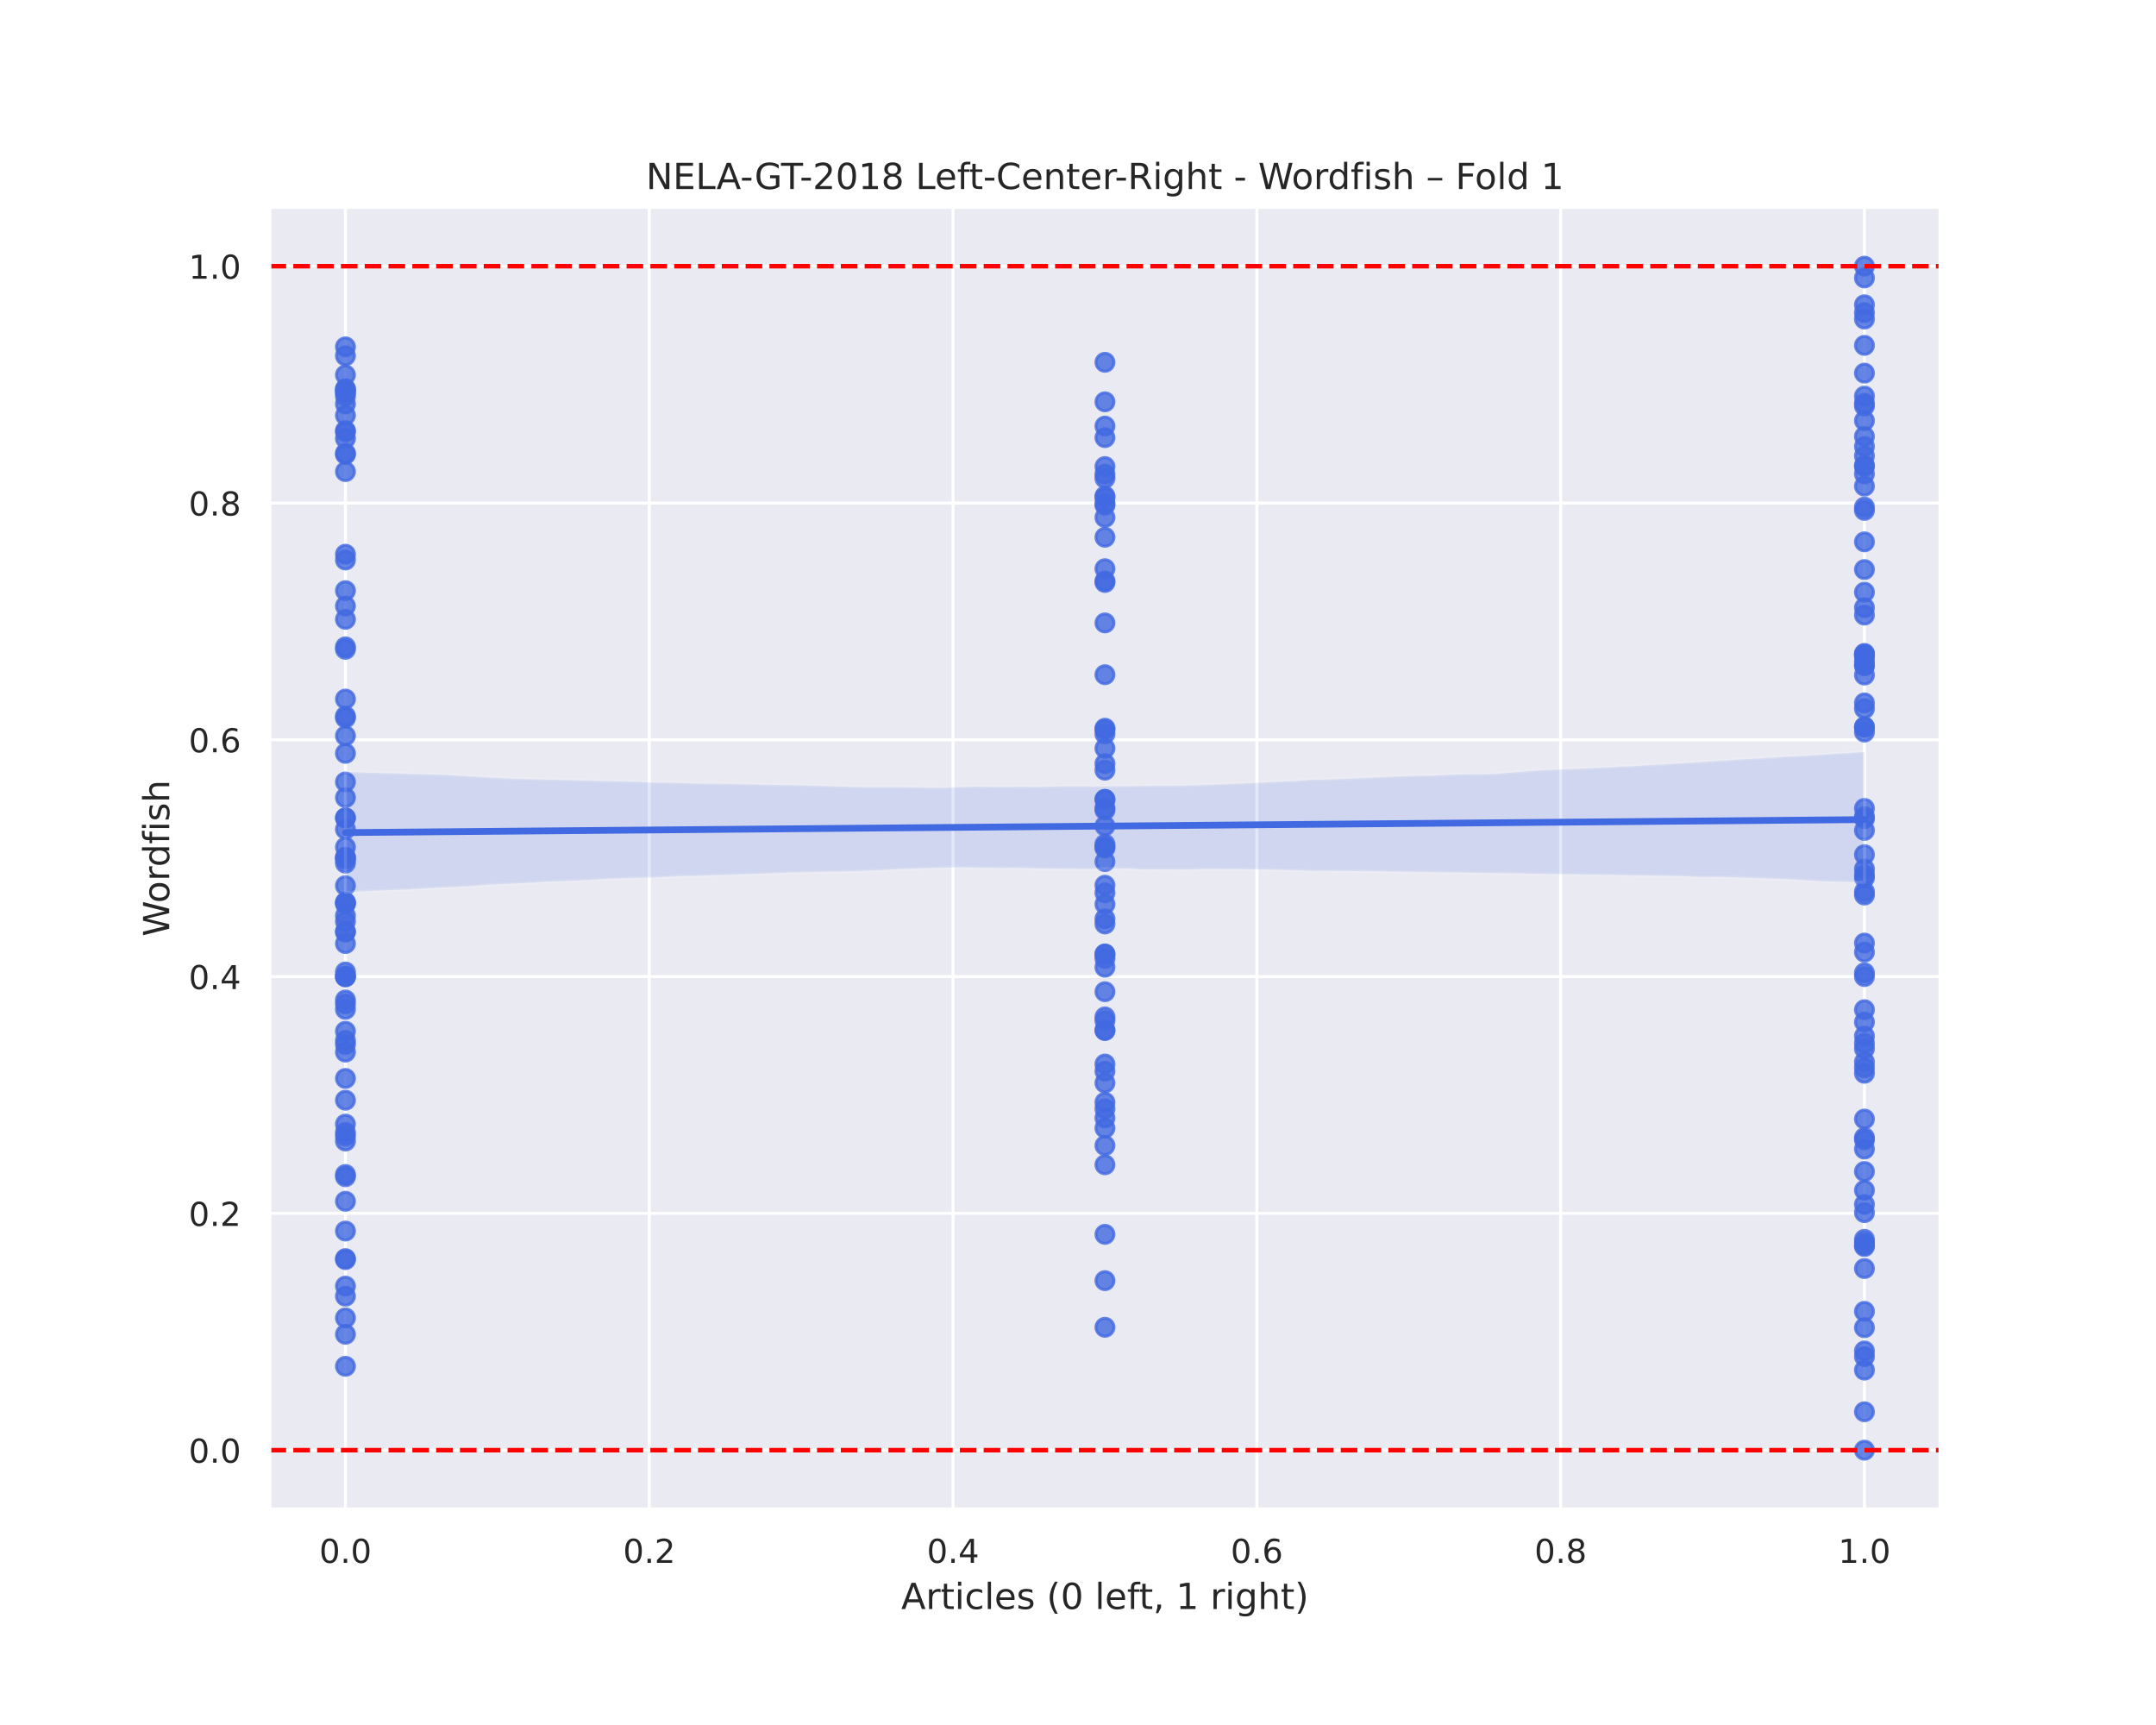 <?xml version="1.0" encoding="utf-8" standalone="no"?>
<!DOCTYPE svg PUBLIC "-//W3C//DTD SVG 1.1//EN"
  "http://www.w3.org/Graphics/SVG/1.1/DTD/svg11.dtd">
<!-- Created with matplotlib (https://matplotlib.org/) -->
<svg height="576pt" version="1.1" viewBox="0 0 720 576" width="720pt" xmlns="http://www.w3.org/2000/svg" xmlns:xlink="http://www.w3.org/1999/xlink">
 <defs>
  <style type="text/css">
*{stroke-linecap:butt;stroke-linejoin:round;}
  </style>
 </defs>
 <g id="figure_1">
  <g id="patch_1">
   <path d="M 0 576 
L 720 576 
L 720 0 
L 0 0 
z
" style="fill:#ffffff;"/>
  </g>
  <g id="axes_1">
   <g id="patch_2">
    <path d="M 90 504 
L 648 504 
L 648 69.12 
L 90 69.12 
z
" style="fill:#eaeaf2;"/>
   </g>
   <g id="matplotlib.axis_1">
    <g id="xtick_1">
     <g id="line2d_1">
      <path clip-path="url(#pcc178582f1)" d="M 115.364 504 
L 115.364 69.12 
" style="fill:none;stroke:#ffffff;stroke-linecap:round;"/>
     </g>
     <g id="text_1">
      <!-- 0.0 -->
      <defs>
       <path d="M 31.781 66.406 
Q 24.172 66.406 20.328 58.906 
Q 16.5 51.422 16.5 36.375 
Q 16.5 21.391 20.328 13.891 
Q 24.172 6.391 31.781 6.391 
Q 39.453 6.391 43.281 13.891 
Q 47.125 21.391 47.125 36.375 
Q 47.125 51.422 43.281 58.906 
Q 39.453 66.406 31.781 66.406 
z
M 31.781 74.219 
Q 44.047 74.219 50.516 64.516 
Q 56.984 54.828 56.984 36.375 
Q 56.984 17.969 50.516 8.266 
Q 44.047 -1.422 31.781 -1.422 
Q 19.531 -1.422 13.062 8.266 
Q 6.594 17.969 6.594 36.375 
Q 6.594 54.828 13.062 64.516 
Q 19.531 74.219 31.781 74.219 
z
" id="DejaVuSans-48"/>
       <path d="M 10.688 12.406 
L 21 12.406 
L 21 0 
L 10.688 0 
z
" id="DejaVuSans-46"/>
      </defs>
      <g style="fill:#262626;" transform="translate(106.617 521.858)scale(0.11 -0.11)">
       <use xlink:href="#DejaVuSans-48"/>
       <use x="63.623" xlink:href="#DejaVuSans-46"/>
       <use x="95.41" xlink:href="#DejaVuSans-48"/>
      </g>
     </g>
    </g>
    <g id="xtick_2">
     <g id="line2d_2">
      <path clip-path="url(#pcc178582f1)" d="M 216.818 504 
L 216.818 69.12 
" style="fill:none;stroke:#ffffff;stroke-linecap:round;"/>
     </g>
     <g id="text_2">
      <!-- 0.2 -->
      <defs>
       <path d="M 19.188 8.297 
L 53.609 8.297 
L 53.609 0 
L 7.328 0 
L 7.328 8.297 
Q 12.938 14.109 22.625 23.891 
Q 32.328 33.688 34.812 36.531 
Q 39.547 41.844 41.422 45.531 
Q 43.312 49.219 43.312 52.781 
Q 43.312 58.594 39.234 62.25 
Q 35.156 65.922 28.609 65.922 
Q 23.969 65.922 18.812 64.312 
Q 13.672 62.703 7.812 59.422 
L 7.812 69.391 
Q 13.766 71.781 18.938 73 
Q 24.125 74.219 28.422 74.219 
Q 39.75 74.219 46.484 68.547 
Q 53.219 62.891 53.219 53.422 
Q 53.219 48.922 51.531 44.891 
Q 49.859 40.875 45.406 35.406 
Q 44.188 33.984 37.641 27.219 
Q 31.109 20.453 19.188 8.297 
z
" id="DejaVuSans-50"/>
      </defs>
      <g style="fill:#262626;" transform="translate(208.071 521.858)scale(0.11 -0.11)">
       <use xlink:href="#DejaVuSans-48"/>
       <use x="63.623" xlink:href="#DejaVuSans-46"/>
       <use x="95.41" xlink:href="#DejaVuSans-50"/>
      </g>
     </g>
    </g>
    <g id="xtick_3">
     <g id="line2d_3">
      <path clip-path="url(#pcc178582f1)" d="M 318.273 504 
L 318.273 69.12 
" style="fill:none;stroke:#ffffff;stroke-linecap:round;"/>
     </g>
     <g id="text_3">
      <!-- 0.4 -->
      <defs>
       <path d="M 37.797 64.312 
L 12.891 25.391 
L 37.797 25.391 
z
M 35.203 72.906 
L 47.609 72.906 
L 47.609 25.391 
L 58.016 25.391 
L 58.016 17.188 
L 47.609 17.188 
L 47.609 0 
L 37.797 0 
L 37.797 17.188 
L 4.891 17.188 
L 4.891 26.703 
z
" id="DejaVuSans-52"/>
      </defs>
      <g style="fill:#262626;" transform="translate(309.526 521.858)scale(0.11 -0.11)">
       <use xlink:href="#DejaVuSans-48"/>
       <use x="63.623" xlink:href="#DejaVuSans-46"/>
       <use x="95.41" xlink:href="#DejaVuSans-52"/>
      </g>
     </g>
    </g>
    <g id="xtick_4">
     <g id="line2d_4">
      <path clip-path="url(#pcc178582f1)" d="M 419.727 504 
L 419.727 69.12 
" style="fill:none;stroke:#ffffff;stroke-linecap:round;"/>
     </g>
     <g id="text_4">
      <!-- 0.6 -->
      <defs>
       <path d="M 33.016 40.375 
Q 26.375 40.375 22.484 35.828 
Q 18.609 31.297 18.609 23.391 
Q 18.609 15.531 22.484 10.953 
Q 26.375 6.391 33.016 6.391 
Q 39.656 6.391 43.531 10.953 
Q 47.406 15.531 47.406 23.391 
Q 47.406 31.297 43.531 35.828 
Q 39.656 40.375 33.016 40.375 
z
M 52.594 71.297 
L 52.594 62.312 
Q 48.875 64.062 45.094 64.984 
Q 41.312 65.922 37.594 65.922 
Q 27.828 65.922 22.672 59.328 
Q 17.531 52.734 16.797 39.406 
Q 19.672 43.656 24.016 45.922 
Q 28.375 48.188 33.594 48.188 
Q 44.578 48.188 50.953 41.516 
Q 57.328 34.859 57.328 23.391 
Q 57.328 12.156 50.688 5.359 
Q 44.047 -1.422 33.016 -1.422 
Q 20.359 -1.422 13.672 8.266 
Q 6.984 17.969 6.984 36.375 
Q 6.984 53.656 15.188 63.938 
Q 23.391 74.219 37.203 74.219 
Q 40.922 74.219 44.703 73.484 
Q 48.484 72.75 52.594 71.297 
z
" id="DejaVuSans-54"/>
      </defs>
      <g style="fill:#262626;" transform="translate(410.981 521.858)scale(0.11 -0.11)">
       <use xlink:href="#DejaVuSans-48"/>
       <use x="63.623" xlink:href="#DejaVuSans-46"/>
       <use x="95.41" xlink:href="#DejaVuSans-54"/>
      </g>
     </g>
    </g>
    <g id="xtick_5">
     <g id="line2d_5">
      <path clip-path="url(#pcc178582f1)" d="M 521.182 504 
L 521.182 69.12 
" style="fill:none;stroke:#ffffff;stroke-linecap:round;"/>
     </g>
     <g id="text_5">
      <!-- 0.8 -->
      <defs>
       <path d="M 31.781 34.625 
Q 24.75 34.625 20.719 30.859 
Q 16.703 27.094 16.703 20.516 
Q 16.703 13.922 20.719 10.156 
Q 24.75 6.391 31.781 6.391 
Q 38.812 6.391 42.859 10.172 
Q 46.922 13.969 46.922 20.516 
Q 46.922 27.094 42.891 30.859 
Q 38.875 34.625 31.781 34.625 
z
M 21.922 38.812 
Q 15.578 40.375 12.031 44.719 
Q 8.5 49.078 8.5 55.328 
Q 8.5 64.062 14.719 69.141 
Q 20.953 74.219 31.781 74.219 
Q 42.672 74.219 48.875 69.141 
Q 55.078 64.062 55.078 55.328 
Q 55.078 49.078 51.531 44.719 
Q 48 40.375 41.703 38.812 
Q 48.828 37.156 52.797 32.312 
Q 56.781 27.484 56.781 20.516 
Q 56.781 9.906 50.312 4.234 
Q 43.844 -1.422 31.781 -1.422 
Q 19.734 -1.422 13.25 4.234 
Q 6.781 9.906 6.781 20.516 
Q 6.781 27.484 10.781 32.312 
Q 14.797 37.156 21.922 38.812 
z
M 18.312 54.391 
Q 18.312 48.734 21.844 45.562 
Q 25.391 42.391 31.781 42.391 
Q 38.141 42.391 41.719 45.562 
Q 45.312 48.734 45.312 54.391 
Q 45.312 60.062 41.719 63.234 
Q 38.141 66.406 31.781 66.406 
Q 25.391 66.406 21.844 63.234 
Q 18.312 60.062 18.312 54.391 
z
" id="DejaVuSans-56"/>
      </defs>
      <g style="fill:#262626;" transform="translate(512.435 521.858)scale(0.11 -0.11)">
       <use xlink:href="#DejaVuSans-48"/>
       <use x="63.623" xlink:href="#DejaVuSans-46"/>
       <use x="95.41" xlink:href="#DejaVuSans-56"/>
      </g>
     </g>
    </g>
    <g id="xtick_6">
     <g id="line2d_6">
      <path clip-path="url(#pcc178582f1)" d="M 622.636 504 
L 622.636 69.12 
" style="fill:none;stroke:#ffffff;stroke-linecap:round;"/>
     </g>
     <g id="text_6">
      <!-- 1.0 -->
      <defs>
       <path d="M 12.406 8.297 
L 28.516 8.297 
L 28.516 63.922 
L 10.984 60.406 
L 10.984 69.391 
L 28.422 72.906 
L 38.281 72.906 
L 38.281 8.297 
L 54.391 8.297 
L 54.391 0 
L 12.406 0 
z
" id="DejaVuSans-49"/>
      </defs>
      <g style="fill:#262626;" transform="translate(613.89 521.858)scale(0.11 -0.11)">
       <use xlink:href="#DejaVuSans-49"/>
       <use x="63.623" xlink:href="#DejaVuSans-46"/>
       <use x="95.41" xlink:href="#DejaVuSans-48"/>
      </g>
     </g>
    </g>
    <g id="text_7">
     <!-- Articles (0 left, 1 right) -->
     <defs>
      <path d="M 34.188 63.188 
L 20.797 26.906 
L 47.609 26.906 
z
M 28.609 72.906 
L 39.797 72.906 
L 67.578 0 
L 57.328 0 
L 50.688 18.703 
L 17.828 18.703 
L 11.188 0 
L 0.781 0 
z
" id="DejaVuSans-65"/>
      <path d="M 41.109 46.297 
Q 39.594 47.172 37.812 47.578 
Q 36.031 48 33.891 48 
Q 26.266 48 22.188 43.047 
Q 18.109 38.094 18.109 28.812 
L 18.109 0 
L 9.078 0 
L 9.078 54.688 
L 18.109 54.688 
L 18.109 46.188 
Q 20.953 51.172 25.484 53.578 
Q 30.031 56 36.531 56 
Q 37.453 56 38.578 55.875 
Q 39.703 55.766 41.062 55.516 
z
" id="DejaVuSans-114"/>
      <path d="M 18.312 70.219 
L 18.312 54.688 
L 36.812 54.688 
L 36.812 47.703 
L 18.312 47.703 
L 18.312 18.016 
Q 18.312 11.328 20.141 9.422 
Q 21.969 7.516 27.594 7.516 
L 36.812 7.516 
L 36.812 0 
L 27.594 0 
Q 17.188 0 13.234 3.875 
Q 9.281 7.766 9.281 18.016 
L 9.281 47.703 
L 2.688 47.703 
L 2.688 54.688 
L 9.281 54.688 
L 9.281 70.219 
z
" id="DejaVuSans-116"/>
      <path d="M 9.422 54.688 
L 18.406 54.688 
L 18.406 0 
L 9.422 0 
z
M 9.422 75.984 
L 18.406 75.984 
L 18.406 64.594 
L 9.422 64.594 
z
" id="DejaVuSans-105"/>
      <path d="M 48.781 52.594 
L 48.781 44.188 
Q 44.969 46.297 41.141 47.344 
Q 37.312 48.391 33.406 48.391 
Q 24.656 48.391 19.812 42.844 
Q 14.984 37.312 14.984 27.297 
Q 14.984 17.281 19.812 11.734 
Q 24.656 6.203 33.406 6.203 
Q 37.312 6.203 41.141 7.25 
Q 44.969 8.297 48.781 10.406 
L 48.781 2.094 
Q 45.016 0.344 40.984 -0.531 
Q 36.969 -1.422 32.422 -1.422 
Q 20.062 -1.422 12.781 6.344 
Q 5.516 14.109 5.516 27.297 
Q 5.516 40.672 12.859 48.328 
Q 20.219 56 33.016 56 
Q 37.156 56 41.109 55.141 
Q 45.062 54.297 48.781 52.594 
z
" id="DejaVuSans-99"/>
      <path d="M 9.422 75.984 
L 18.406 75.984 
L 18.406 0 
L 9.422 0 
z
" id="DejaVuSans-108"/>
      <path d="M 56.203 29.594 
L 56.203 25.203 
L 14.891 25.203 
Q 15.484 15.922 20.484 11.062 
Q 25.484 6.203 34.422 6.203 
Q 39.594 6.203 44.453 7.469 
Q 49.312 8.734 54.109 11.281 
L 54.109 2.781 
Q 49.266 0.734 44.188 -0.344 
Q 39.109 -1.422 33.891 -1.422 
Q 20.797 -1.422 13.156 6.188 
Q 5.516 13.812 5.516 26.812 
Q 5.516 40.234 12.766 48.109 
Q 20.016 56 32.328 56 
Q 43.359 56 49.781 48.891 
Q 56.203 41.797 56.203 29.594 
z
M 47.219 32.234 
Q 47.125 39.594 43.094 43.984 
Q 39.062 48.391 32.422 48.391 
Q 24.906 48.391 20.391 44.141 
Q 15.875 39.891 15.188 32.172 
z
" id="DejaVuSans-101"/>
      <path d="M 44.281 53.078 
L 44.281 44.578 
Q 40.484 46.531 36.375 47.5 
Q 32.281 48.484 27.875 48.484 
Q 21.188 48.484 17.844 46.438 
Q 14.5 44.391 14.5 40.281 
Q 14.5 37.156 16.891 35.375 
Q 19.281 33.594 26.516 31.984 
L 29.594 31.297 
Q 39.156 29.25 43.188 25.516 
Q 47.219 21.781 47.219 15.094 
Q 47.219 7.469 41.188 3.016 
Q 35.156 -1.422 24.609 -1.422 
Q 20.219 -1.422 15.453 -0.562 
Q 10.688 0.297 5.422 2 
L 5.422 11.281 
Q 10.406 8.688 15.234 7.391 
Q 20.062 6.109 24.812 6.109 
Q 31.156 6.109 34.562 8.281 
Q 37.984 10.453 37.984 14.406 
Q 37.984 18.062 35.516 20.016 
Q 33.062 21.969 24.703 23.781 
L 21.578 24.516 
Q 13.234 26.266 9.516 29.906 
Q 5.812 33.547 5.812 39.891 
Q 5.812 47.609 11.281 51.797 
Q 16.75 56 26.812 56 
Q 31.781 56 36.172 55.266 
Q 40.578 54.547 44.281 53.078 
z
" id="DejaVuSans-115"/>
      <path id="DejaVuSans-32"/>
      <path d="M 31 75.875 
Q 24.469 64.656 21.281 53.656 
Q 18.109 42.672 18.109 31.391 
Q 18.109 20.125 21.312 9.062 
Q 24.516 -2 31 -13.188 
L 23.188 -13.188 
Q 15.875 -1.703 12.234 9.375 
Q 8.594 20.453 8.594 31.391 
Q 8.594 42.281 12.203 53.312 
Q 15.828 64.359 23.188 75.875 
z
" id="DejaVuSans-40"/>
      <path d="M 37.109 75.984 
L 37.109 68.5 
L 28.516 68.5 
Q 23.688 68.5 21.797 66.547 
Q 19.922 64.594 19.922 59.516 
L 19.922 54.688 
L 34.719 54.688 
L 34.719 47.703 
L 19.922 47.703 
L 19.922 0 
L 10.891 0 
L 10.891 47.703 
L 2.297 47.703 
L 2.297 54.688 
L 10.891 54.688 
L 10.891 58.5 
Q 10.891 67.625 15.141 71.797 
Q 19.391 75.984 28.609 75.984 
z
" id="DejaVuSans-102"/>
      <path d="M 11.719 12.406 
L 22.016 12.406 
L 22.016 4 
L 14.016 -11.625 
L 7.719 -11.625 
L 11.719 4 
z
" id="DejaVuSans-44"/>
      <path d="M 45.406 27.984 
Q 45.406 37.75 41.375 43.109 
Q 37.359 48.484 30.078 48.484 
Q 22.859 48.484 18.828 43.109 
Q 14.797 37.75 14.797 27.984 
Q 14.797 18.266 18.828 12.891 
Q 22.859 7.516 30.078 7.516 
Q 37.359 7.516 41.375 12.891 
Q 45.406 18.266 45.406 27.984 
z
M 54.391 6.781 
Q 54.391 -7.172 48.188 -13.984 
Q 42 -20.797 29.203 -20.797 
Q 24.469 -20.797 20.266 -20.094 
Q 16.062 -19.391 12.109 -17.922 
L 12.109 -9.188 
Q 16.062 -11.328 19.922 -12.344 
Q 23.781 -13.375 27.781 -13.375 
Q 36.625 -13.375 41.016 -8.766 
Q 45.406 -4.156 45.406 5.172 
L 45.406 9.625 
Q 42.625 4.781 38.281 2.391 
Q 33.938 0 27.875 0 
Q 17.828 0 11.672 7.656 
Q 5.516 15.328 5.516 27.984 
Q 5.516 40.672 11.672 48.328 
Q 17.828 56 27.875 56 
Q 33.938 56 38.281 53.609 
Q 42.625 51.219 45.406 46.391 
L 45.406 54.688 
L 54.391 54.688 
z
" id="DejaVuSans-103"/>
      <path d="M 54.891 33.016 
L 54.891 0 
L 45.906 0 
L 45.906 32.719 
Q 45.906 40.484 42.875 44.328 
Q 39.844 48.188 33.797 48.188 
Q 26.516 48.188 22.312 43.547 
Q 18.109 38.922 18.109 30.906 
L 18.109 0 
L 9.078 0 
L 9.078 75.984 
L 18.109 75.984 
L 18.109 46.188 
Q 21.344 51.125 25.703 53.562 
Q 30.078 56 35.797 56 
Q 45.219 56 50.047 50.172 
Q 54.891 44.344 54.891 33.016 
z
" id="DejaVuSans-104"/>
      <path d="M 8.016 75.875 
L 15.828 75.875 
Q 23.141 64.359 26.781 53.312 
Q 30.422 42.281 30.422 31.391 
Q 30.422 20.453 26.781 9.375 
Q 23.141 -1.703 15.828 -13.188 
L 8.016 -13.188 
Q 14.5 -2 17.703 9.062 
Q 20.906 20.125 20.906 31.391 
Q 20.906 42.672 17.703 53.656 
Q 14.5 64.656 8.016 75.875 
z
" id="DejaVuSans-41"/>
     </defs>
     <g style="fill:#262626;" transform="translate(300.96 537.264)scale(0.12 -0.12)">
      <use xlink:href="#DejaVuSans-65"/>
      <use x="68.408" xlink:href="#DejaVuSans-114"/>
      <use x="109.521" xlink:href="#DejaVuSans-116"/>
      <use x="148.73" xlink:href="#DejaVuSans-105"/>
      <use x="176.514" xlink:href="#DejaVuSans-99"/>
      <use x="231.494" xlink:href="#DejaVuSans-108"/>
      <use x="259.277" xlink:href="#DejaVuSans-101"/>
      <use x="320.801" xlink:href="#DejaVuSans-115"/>
      <use x="372.9" xlink:href="#DejaVuSans-32"/>
      <use x="404.688" xlink:href="#DejaVuSans-40"/>
      <use x="443.701" xlink:href="#DejaVuSans-48"/>
      <use x="507.324" xlink:href="#DejaVuSans-32"/>
      <use x="539.111" xlink:href="#DejaVuSans-108"/>
      <use x="566.895" xlink:href="#DejaVuSans-101"/>
      <use x="628.418" xlink:href="#DejaVuSans-102"/>
      <use x="661.873" xlink:href="#DejaVuSans-116"/>
      <use x="701.082" xlink:href="#DejaVuSans-44"/>
      <use x="732.869" xlink:href="#DejaVuSans-32"/>
      <use x="764.656" xlink:href="#DejaVuSans-49"/>
      <use x="828.279" xlink:href="#DejaVuSans-32"/>
      <use x="860.066" xlink:href="#DejaVuSans-114"/>
      <use x="901.18" xlink:href="#DejaVuSans-105"/>
      <use x="928.963" xlink:href="#DejaVuSans-103"/>
      <use x="992.439" xlink:href="#DejaVuSans-104"/>
      <use x="1055.818" xlink:href="#DejaVuSans-116"/>
      <use x="1095.027" xlink:href="#DejaVuSans-41"/>
     </g>
    </g>
   </g>
   <g id="matplotlib.axis_2">
    <g id="ytick_1">
     <g id="line2d_7">
      <path clip-path="url(#pcc178582f1)" d="M 90 484.233 
L 648 484.233 
" style="fill:none;stroke:#ffffff;stroke-linecap:round;"/>
     </g>
     <g id="text_8">
      <!-- 0.0 -->
      <g style="fill:#262626;" transform="translate(63.007 488.412)scale(0.11 -0.11)">
       <use xlink:href="#DejaVuSans-48"/>
       <use x="63.623" xlink:href="#DejaVuSans-46"/>
       <use x="95.41" xlink:href="#DejaVuSans-48"/>
      </g>
     </g>
    </g>
    <g id="ytick_2">
     <g id="line2d_8">
      <path clip-path="url(#pcc178582f1)" d="M 90 405.164 
L 648 405.164 
" style="fill:none;stroke:#ffffff;stroke-linecap:round;"/>
     </g>
     <g id="text_9">
      <!-- 0.2 -->
      <g style="fill:#262626;" transform="translate(63.007 409.343)scale(0.11 -0.11)">
       <use xlink:href="#DejaVuSans-48"/>
       <use x="63.623" xlink:href="#DejaVuSans-46"/>
       <use x="95.41" xlink:href="#DejaVuSans-50"/>
      </g>
     </g>
    </g>
    <g id="ytick_3">
     <g id="line2d_9">
      <path clip-path="url(#pcc178582f1)" d="M 90 326.095 
L 648 326.095 
" style="fill:none;stroke:#ffffff;stroke-linecap:round;"/>
     </g>
     <g id="text_10">
      <!-- 0.4 -->
      <g style="fill:#262626;" transform="translate(63.007 330.274)scale(0.11 -0.11)">
       <use xlink:href="#DejaVuSans-48"/>
       <use x="63.623" xlink:href="#DejaVuSans-46"/>
       <use x="95.41" xlink:href="#DejaVuSans-52"/>
      </g>
     </g>
    </g>
    <g id="ytick_4">
     <g id="line2d_10">
      <path clip-path="url(#pcc178582f1)" d="M 90 247.025 
L 648 247.025 
" style="fill:none;stroke:#ffffff;stroke-linecap:round;"/>
     </g>
     <g id="text_11">
      <!-- 0.6 -->
      <g style="fill:#262626;" transform="translate(63.007 251.205)scale(0.11 -0.11)">
       <use xlink:href="#DejaVuSans-48"/>
       <use x="63.623" xlink:href="#DejaVuSans-46"/>
       <use x="95.41" xlink:href="#DejaVuSans-54"/>
      </g>
     </g>
    </g>
    <g id="ytick_5">
     <g id="line2d_11">
      <path clip-path="url(#pcc178582f1)" d="M 90 167.956 
L 648 167.956 
" style="fill:none;stroke:#ffffff;stroke-linecap:round;"/>
     </g>
     <g id="text_12">
      <!-- 0.8 -->
      <g style="fill:#262626;" transform="translate(63.007 172.136)scale(0.11 -0.11)">
       <use xlink:href="#DejaVuSans-48"/>
       <use x="63.623" xlink:href="#DejaVuSans-46"/>
       <use x="95.41" xlink:href="#DejaVuSans-56"/>
      </g>
     </g>
    </g>
    <g id="ytick_6">
     <g id="line2d_12">
      <path clip-path="url(#pcc178582f1)" d="M 90 88.887 
L 648 88.887 
" style="fill:none;stroke:#ffffff;stroke-linecap:round;"/>
     </g>
     <g id="text_13">
      <!-- 1.0 -->
      <g style="fill:#262626;" transform="translate(63.007 93.066)scale(0.11 -0.11)">
       <use xlink:href="#DejaVuSans-49"/>
       <use x="63.623" xlink:href="#DejaVuSans-46"/>
       <use x="95.41" xlink:href="#DejaVuSans-48"/>
      </g>
     </g>
    </g>
    <g id="text_14">
     <!-- Wordfish -->
     <defs>
      <path d="M 3.328 72.906 
L 13.281 72.906 
L 28.609 11.281 
L 43.891 72.906 
L 54.984 72.906 
L 70.312 11.281 
L 85.594 72.906 
L 95.609 72.906 
L 77.297 0 
L 64.891 0 
L 49.516 63.281 
L 33.984 0 
L 21.578 0 
z
" id="DejaVuSans-87"/>
      <path d="M 30.609 48.391 
Q 23.391 48.391 19.188 42.75 
Q 14.984 37.109 14.984 27.297 
Q 14.984 17.484 19.156 11.844 
Q 23.344 6.203 30.609 6.203 
Q 37.797 6.203 41.984 11.859 
Q 46.188 17.531 46.188 27.297 
Q 46.188 37.016 41.984 42.703 
Q 37.797 48.391 30.609 48.391 
z
M 30.609 56 
Q 42.328 56 49.016 48.375 
Q 55.719 40.766 55.719 27.297 
Q 55.719 13.875 49.016 6.219 
Q 42.328 -1.422 30.609 -1.422 
Q 18.844 -1.422 12.172 6.219 
Q 5.516 13.875 5.516 27.297 
Q 5.516 40.766 12.172 48.375 
Q 18.844 56 30.609 56 
z
" id="DejaVuSans-111"/>
      <path d="M 45.406 46.391 
L 45.406 75.984 
L 54.391 75.984 
L 54.391 0 
L 45.406 0 
L 45.406 8.203 
Q 42.578 3.328 38.25 0.953 
Q 33.938 -1.422 27.875 -1.422 
Q 17.969 -1.422 11.734 6.484 
Q 5.516 14.406 5.516 27.297 
Q 5.516 40.188 11.734 48.094 
Q 17.969 56 27.875 56 
Q 33.938 56 38.25 53.625 
Q 42.578 51.266 45.406 46.391 
z
M 14.797 27.297 
Q 14.797 17.391 18.875 11.75 
Q 22.953 6.109 30.078 6.109 
Q 37.203 6.109 41.297 11.75 
Q 45.406 17.391 45.406 27.297 
Q 45.406 37.203 41.297 42.844 
Q 37.203 48.484 30.078 48.484 
Q 22.953 48.484 18.875 42.844 
Q 14.797 37.203 14.797 27.297 
z
" id="DejaVuSans-100"/>
     </defs>
     <g style="fill:#262626;" transform="translate(56.511 312.689)rotate(-90)scale(0.12 -0.12)">
      <use xlink:href="#DejaVuSans-87"/>
      <use x="93.002" xlink:href="#DejaVuSans-111"/>
      <use x="154.184" xlink:href="#DejaVuSans-114"/>
      <use x="193.547" xlink:href="#DejaVuSans-100"/>
      <use x="257.023" xlink:href="#DejaVuSans-102"/>
      <use x="292.229" xlink:href="#DejaVuSans-105"/>
      <use x="320.012" xlink:href="#DejaVuSans-115"/>
      <use x="372.111" xlink:href="#DejaVuSans-104"/>
     </g>
    </g>
   </g>
   <g id="PathCollection_1">
    <defs>
     <path d="M 0 3 
C 0.796 3 1.559 2.684 2.121 2.121 
C 2.684 1.559 3 0.796 3 0 
C 3 -0.796 2.684 -1.559 2.121 -2.121 
C 1.559 -2.684 0.796 -3 0 -3 
C -0.796 -3 -1.559 -2.684 -2.121 -2.121 
C -2.684 -1.559 -3 -0.796 -3 0 
C -3 0.796 -2.684 1.559 -2.121 2.121 
C -1.559 2.684 -0.796 3 0 3 
z
" id="mbe28fd9cbb" style="stroke:#4169e1;stroke-opacity:0.8;"/>
    </defs>
    <g clip-path="url(#pcc178582f1)">
     <use style="fill:#4169e1;fill-opacity:0.8;stroke:#4169e1;stroke-opacity:0.8;" x="369" xlink:href="#mbe28fd9cbb" y="318.531"/>
     <use style="fill:#4169e1;fill-opacity:0.8;stroke:#4169e1;stroke-opacity:0.8;" x="622.636" xlink:href="#mbe28fd9cbb" y="135.583"/>
     <use style="fill:#4169e1;fill-opacity:0.8;stroke:#4169e1;stroke-opacity:0.8;" x="369" xlink:href="#mbe28fd9cbb" y="382.517"/>
     <use style="fill:#4169e1;fill-opacity:0.8;stroke:#4169e1;stroke-opacity:0.8;" x="369" xlink:href="#mbe28fd9cbb" y="172.78"/>
     <use style="fill:#4169e1;fill-opacity:0.8;stroke:#4169e1;stroke-opacity:0.8;" x="115.364" xlink:href="#mbe28fd9cbb" y="157.471"/>
     <use style="fill:#4169e1;fill-opacity:0.8;stroke:#4169e1;stroke-opacity:0.8;" x="622.636" xlink:href="#mbe28fd9cbb" y="285.379"/>
     <use style="fill:#4169e1;fill-opacity:0.8;stroke:#4169e1;stroke-opacity:0.8;" x="622.636" xlink:href="#mbe28fd9cbb" y="326.088"/>
     <use style="fill:#4169e1;fill-opacity:0.8;stroke:#4169e1;stroke-opacity:0.8;" x="115.364" xlink:href="#mbe28fd9cbb" y="282.877"/>
     <use style="fill:#4169e1;fill-opacity:0.8;stroke:#4169e1;stroke-opacity:0.8;" x="369" xlink:href="#mbe28fd9cbb" y="158.32"/>
     <use style="fill:#4169e1;fill-opacity:0.8;stroke:#4169e1;stroke-opacity:0.8;" x="115.364" xlink:href="#mbe28fd9cbb" y="348.793"/>
     <use style="fill:#4169e1;fill-opacity:0.8;stroke:#4169e1;stroke-opacity:0.8;" x="369" xlink:href="#mbe28fd9cbb" y="166.157"/>
     <use style="fill:#4169e1;fill-opacity:0.8;stroke:#4169e1;stroke-opacity:0.8;" x="369" xlink:href="#mbe28fd9cbb" y="368.066"/>
     <use style="fill:#4169e1;fill-opacity:0.8;stroke:#4169e1;stroke-opacity:0.8;" x="115.364" xlink:href="#mbe28fd9cbb" y="131.17"/>
     <use style="fill:#4169e1;fill-opacity:0.8;stroke:#4169e1;stroke-opacity:0.8;" x="369" xlink:href="#mbe28fd9cbb" y="245.091"/>
     <use style="fill:#4169e1;fill-opacity:0.8;stroke:#4169e1;stroke-opacity:0.8;" x="115.364" xlink:href="#mbe28fd9cbb" y="266.325"/>
     <use style="fill:#4169e1;fill-opacity:0.8;stroke:#4169e1;stroke-opacity:0.8;" x="115.364" xlink:href="#mbe28fd9cbb" y="381.004"/>
     <use style="fill:#4169e1;fill-opacity:0.8;stroke:#4169e1;stroke-opacity:0.8;" x="622.636" xlink:href="#mbe28fd9cbb" y="218.544"/>
     <use style="fill:#4169e1;fill-opacity:0.8;stroke:#4169e1;stroke-opacity:0.8;" x="115.364" xlink:href="#mbe28fd9cbb" y="429.449"/>
     <use style="fill:#4169e1;fill-opacity:0.8;stroke:#4169e1;stroke-opacity:0.8;" x="369" xlink:href="#mbe28fd9cbb" y="168.713"/>
     <use style="fill:#4169e1;fill-opacity:0.8;stroke:#4169e1;stroke-opacity:0.8;" x="115.364" xlink:href="#mbe28fd9cbb" y="143.779"/>
     <use style="fill:#4169e1;fill-opacity:0.8;stroke:#4169e1;stroke-opacity:0.8;" x="369" xlink:href="#mbe28fd9cbb" y="266.933"/>
     <use style="fill:#4169e1;fill-opacity:0.8;stroke:#4169e1;stroke-opacity:0.8;" x="115.364" xlink:href="#mbe28fd9cbb" y="239.74"/>
     <use style="fill:#4169e1;fill-opacity:0.8;stroke:#4169e1;stroke-opacity:0.8;" x="622.636" xlink:href="#mbe28fd9cbb" y="234.714"/>
     <use style="fill:#4169e1;fill-opacity:0.8;stroke:#4169e1;stroke-opacity:0.8;" x="115.364" xlink:href="#mbe28fd9cbb" y="301.274"/>
     <use style="fill:#4169e1;fill-opacity:0.8;stroke:#4169e1;stroke-opacity:0.8;" x="369" xlink:href="#mbe28fd9cbb" y="266.941"/>
     <use style="fill:#4169e1;fill-opacity:0.8;stroke:#4169e1;stroke-opacity:0.8;" x="369" xlink:href="#mbe28fd9cbb" y="361.615"/>
     <use style="fill:#4169e1;fill-opacity:0.8;stroke:#4169e1;stroke-opacity:0.8;" x="622.636" xlink:href="#mbe28fd9cbb" y="337.155"/>
     <use style="fill:#4169e1;fill-opacity:0.8;stroke:#4169e1;stroke-opacity:0.8;" x="115.364" xlink:href="#mbe28fd9cbb" y="344.357"/>
     <use style="fill:#4169e1;fill-opacity:0.8;stroke:#4169e1;stroke-opacity:0.8;" x="622.636" xlink:href="#mbe28fd9cbb" y="348.36"/>
     <use style="fill:#4169e1;fill-opacity:0.8;stroke:#4169e1;stroke-opacity:0.8;" x="115.364" xlink:href="#mbe28fd9cbb" y="202.375"/>
     <use style="fill:#4169e1;fill-opacity:0.8;stroke:#4169e1;stroke-opacity:0.8;" x="622.636" xlink:href="#mbe28fd9cbb" y="180.925"/>
     <use style="fill:#4169e1;fill-opacity:0.8;stroke:#4169e1;stroke-opacity:0.8;" x="115.364" xlink:href="#mbe28fd9cbb" y="315.062"/>
     <use style="fill:#4169e1;fill-opacity:0.8;stroke:#4169e1;stroke-opacity:0.8;" x="369" xlink:href="#mbe28fd9cbb" y="142.281"/>
     <use style="fill:#4169e1;fill-opacity:0.8;stroke:#4169e1;stroke-opacity:0.8;" x="115.364" xlink:href="#mbe28fd9cbb" y="239.112"/>
     <use style="fill:#4169e1;fill-opacity:0.8;stroke:#4169e1;stroke-opacity:0.8;" x="115.364" xlink:href="#mbe28fd9cbb" y="185.066"/>
     <use style="fill:#4169e1;fill-opacity:0.8;stroke:#4169e1;stroke-opacity:0.8;" x="622.636" xlink:href="#mbe28fd9cbb" y="293.143"/>
     <use style="fill:#4169e1;fill-opacity:0.8;stroke:#4169e1;stroke-opacity:0.8;" x="622.636" xlink:href="#mbe28fd9cbb" y="272.689"/>
     <use style="fill:#4169e1;fill-opacity:0.8;stroke:#4169e1;stroke-opacity:0.8;" x="115.364" xlink:href="#mbe28fd9cbb" y="130.76"/>
     <use style="fill:#4169e1;fill-opacity:0.8;stroke:#4169e1;stroke-opacity:0.8;" x="622.636" xlink:href="#mbe28fd9cbb" y="170.424"/>
     <use style="fill:#4169e1;fill-opacity:0.8;stroke:#4169e1;stroke-opacity:0.8;" x="369" xlink:href="#mbe28fd9cbb" y="120.981"/>
     <use style="fill:#4169e1;fill-opacity:0.8;stroke:#4169e1;stroke-opacity:0.8;" x="369" xlink:href="#mbe28fd9cbb" y="283.165"/>
     <use style="fill:#4169e1;fill-opacity:0.8;stroke:#4169e1;stroke-opacity:0.8;" x="115.364" xlink:href="#mbe28fd9cbb" y="132.327"/>
     <use style="fill:#4169e1;fill-opacity:0.8;stroke:#4169e1;stroke-opacity:0.8;" x="622.636" xlink:href="#mbe28fd9cbb" y="443.333"/>
     <use style="fill:#4169e1;fill-opacity:0.8;stroke:#4169e1;stroke-opacity:0.8;" x="622.636" xlink:href="#mbe28fd9cbb" y="140.478"/>
     <use style="fill:#4169e1;fill-opacity:0.8;stroke:#4169e1;stroke-opacity:0.8;" x="622.636" xlink:href="#mbe28fd9cbb" y="222.318"/>
     <use style="fill:#4169e1;fill-opacity:0.8;stroke:#4169e1;stroke-opacity:0.8;" x="115.364" xlink:href="#mbe28fd9cbb" y="118.809"/>
     <use style="fill:#4169e1;fill-opacity:0.8;stroke:#4169e1;stroke-opacity:0.8;" x="369" xlink:href="#mbe28fd9cbb" y="269.837"/>
     <use style="fill:#4169e1;fill-opacity:0.8;stroke:#4169e1;stroke-opacity:0.8;" x="622.636" xlink:href="#mbe28fd9cbb" y="222.117"/>
     <use style="fill:#4169e1;fill-opacity:0.8;stroke:#4169e1;stroke-opacity:0.8;" x="622.636" xlink:href="#mbe28fd9cbb" y="124.586"/>
     <use style="fill:#4169e1;fill-opacity:0.8;stroke:#4169e1;stroke-opacity:0.8;" x="115.364" xlink:href="#mbe28fd9cbb" y="286.273"/>
     <use style="fill:#4169e1;fill-opacity:0.8;stroke:#4169e1;stroke-opacity:0.8;" x="622.636" xlink:href="#mbe28fd9cbb" y="205.381"/>
     <use style="fill:#4169e1;fill-opacity:0.8;stroke:#4169e1;stroke-opacity:0.8;" x="369" xlink:href="#mbe28fd9cbb" y="155.79"/>
     <use style="fill:#4169e1;fill-opacity:0.8;stroke:#4169e1;stroke-opacity:0.8;" x="622.636" xlink:href="#mbe28fd9cbb" y="225.404"/>
     <use style="fill:#4169e1;fill-opacity:0.8;stroke:#4169e1;stroke-opacity:0.8;" x="115.364" xlink:href="#mbe28fd9cbb" y="360.108"/>
     <use style="fill:#4169e1;fill-opacity:0.8;stroke:#4169e1;stroke-opacity:0.8;" x="622.636" xlink:href="#mbe28fd9cbb" y="190.187"/>
     <use style="fill:#4169e1;fill-opacity:0.8;stroke:#4169e1;stroke-opacity:0.8;" x="115.364" xlink:href="#mbe28fd9cbb" y="286.309"/>
     <use style="fill:#4169e1;fill-opacity:0.8;stroke:#4169e1;stroke-opacity:0.8;" x="622.636" xlink:href="#mbe28fd9cbb" y="292.065"/>
     <use style="fill:#4169e1;fill-opacity:0.8;stroke:#4169e1;stroke-opacity:0.8;" x="115.364" xlink:href="#mbe28fd9cbb" y="401.118"/>
     <use style="fill:#4169e1;fill-opacity:0.8;stroke:#4169e1;stroke-opacity:0.8;" x="369" xlink:href="#mbe28fd9cbb" y="301.927"/>
     <use style="fill:#4169e1;fill-opacity:0.8;stroke:#4169e1;stroke-opacity:0.8;" x="622.636" xlink:href="#mbe28fd9cbb" y="402.19"/>
     <use style="fill:#4169e1;fill-opacity:0.8;stroke:#4169e1;stroke-opacity:0.8;" x="622.636" xlink:href="#mbe28fd9cbb" y="314.902"/>
     <use style="fill:#4169e1;fill-opacity:0.8;stroke:#4169e1;stroke-opacity:0.8;" x="622.636" xlink:href="#mbe28fd9cbb" y="132.272"/>
     <use style="fill:#4169e1;fill-opacity:0.8;stroke:#4169e1;stroke-opacity:0.8;" x="115.364" xlink:href="#mbe28fd9cbb" y="411.06"/>
     <use style="fill:#4169e1;fill-opacity:0.8;stroke:#4169e1;stroke-opacity:0.8;" x="115.364" xlink:href="#mbe28fd9cbb" y="326.09"/>
     <use style="fill:#4169e1;fill-opacity:0.8;stroke:#4169e1;stroke-opacity:0.8;" x="622.636" xlink:href="#mbe28fd9cbb" y="273.382"/>
     <use style="fill:#4169e1;fill-opacity:0.8;stroke:#4169e1;stroke-opacity:0.8;" x="369" xlink:href="#mbe28fd9cbb" y="159.714"/>
     <use style="fill:#4169e1;fill-opacity:0.8;stroke:#4169e1;stroke-opacity:0.8;" x="369" xlink:href="#mbe28fd9cbb" y="287.7"/>
     <use style="fill:#4169e1;fill-opacity:0.8;stroke:#4169e1;stroke-opacity:0.8;" x="369" xlink:href="#mbe28fd9cbb" y="134.173"/>
     <use style="fill:#4169e1;fill-opacity:0.8;stroke:#4169e1;stroke-opacity:0.8;" x="115.364" xlink:href="#mbe28fd9cbb" y="115.82"/>
     <use style="fill:#4169e1;fill-opacity:0.8;stroke:#4169e1;stroke-opacity:0.8;" x="369" xlink:href="#mbe28fd9cbb" y="373.306"/>
     <use style="fill:#4169e1;fill-opacity:0.8;stroke:#4169e1;stroke-opacity:0.8;" x="369" xlink:href="#mbe28fd9cbb" y="427.622"/>
     <use style="fill:#4169e1;fill-opacity:0.8;stroke:#4169e1;stroke-opacity:0.8;" x="115.364" xlink:href="#mbe28fd9cbb" y="151.325"/>
     <use style="fill:#4169e1;fill-opacity:0.8;stroke:#4169e1;stroke-opacity:0.8;" x="115.364" xlink:href="#mbe28fd9cbb" y="186.99"/>
     <use style="fill:#4169e1;fill-opacity:0.8;stroke:#4169e1;stroke-opacity:0.8;" x="115.364" xlink:href="#mbe28fd9cbb" y="333.911"/>
     <use style="fill:#4169e1;fill-opacity:0.8;stroke:#4169e1;stroke-opacity:0.8;" x="369" xlink:href="#mbe28fd9cbb" y="254.989"/>
     <use style="fill:#4169e1;fill-opacity:0.8;stroke:#4169e1;stroke-opacity:0.8;" x="622.636" xlink:href="#mbe28fd9cbb" y="345.967"/>
     <use style="fill:#4169e1;fill-opacity:0.8;stroke:#4169e1;stroke-opacity:0.8;" x="369" xlink:href="#mbe28fd9cbb" y="306.801"/>
     <use style="fill:#4169e1;fill-opacity:0.8;stroke:#4169e1;stroke-opacity:0.8;" x="622.636" xlink:href="#mbe28fd9cbb" y="106.536"/>
     <use style="fill:#4169e1;fill-opacity:0.8;stroke:#4169e1;stroke-opacity:0.8;" x="115.364" xlink:href="#mbe28fd9cbb" y="432.81"/>
     <use style="fill:#4169e1;fill-opacity:0.8;stroke:#4169e1;stroke-opacity:0.8;" x="115.364" xlink:href="#mbe28fd9cbb" y="286.962"/>
     <use style="fill:#4169e1;fill-opacity:0.8;stroke:#4169e1;stroke-opacity:0.8;" x="115.364" xlink:href="#mbe28fd9cbb" y="216.823"/>
     <use style="fill:#4169e1;fill-opacity:0.8;stroke:#4169e1;stroke-opacity:0.8;" x="622.636" xlink:href="#mbe28fd9cbb" y="169.329"/>
     <use style="fill:#4169e1;fill-opacity:0.8;stroke:#4169e1;stroke-opacity:0.8;" x="622.636" xlink:href="#mbe28fd9cbb" y="471.411"/>
     <use style="fill:#4169e1;fill-opacity:0.8;stroke:#4169e1;stroke-opacity:0.8;" x="369" xlink:href="#mbe28fd9cbb" y="339.563"/>
     <use style="fill:#4169e1;fill-opacity:0.8;stroke:#4169e1;stroke-opacity:0.8;" x="622.636" xlink:href="#mbe28fd9cbb" y="383.689"/>
     <use style="fill:#4169e1;fill-opacity:0.8;stroke:#4169e1;stroke-opacity:0.8;" x="622.636" xlink:href="#mbe28fd9cbb" y="290.149"/>
     <use style="fill:#4169e1;fill-opacity:0.8;stroke:#4169e1;stroke-opacity:0.8;" x="115.364" xlink:href="#mbe28fd9cbb" y="307.681"/>
     <use style="fill:#4169e1;fill-opacity:0.8;stroke:#4169e1;stroke-opacity:0.8;" x="622.636" xlink:href="#mbe28fd9cbb" y="324.847"/>
     <use style="fill:#4169e1;fill-opacity:0.8;stroke:#4169e1;stroke-opacity:0.8;" x="115.364" xlink:href="#mbe28fd9cbb" y="301.807"/>
     <use style="fill:#4169e1;fill-opacity:0.8;stroke:#4169e1;stroke-opacity:0.8;" x="622.636" xlink:href="#mbe28fd9cbb" y="380.594"/>
     <use style="fill:#4169e1;fill-opacity:0.8;stroke:#4169e1;stroke-opacity:0.8;" x="369" xlink:href="#mbe28fd9cbb" y="275.784"/>
     <use style="fill:#4169e1;fill-opacity:0.8;stroke:#4169e1;stroke-opacity:0.8;" x="115.364" xlink:href="#mbe28fd9cbb" y="276.896"/>
     <use style="fill:#4169e1;fill-opacity:0.8;stroke:#4169e1;stroke-opacity:0.8;" x="369" xlink:href="#mbe28fd9cbb" y="194.502"/>
     <use style="fill:#4169e1;fill-opacity:0.8;stroke:#4169e1;stroke-opacity:0.8;" x="622.636" xlink:href="#mbe28fd9cbb" y="88.887"/>
     <use style="fill:#4169e1;fill-opacity:0.8;stroke:#4169e1;stroke-opacity:0.8;" x="115.364" xlink:href="#mbe28fd9cbb" y="456.224"/>
     <use style="fill:#4169e1;fill-opacity:0.8;stroke:#4169e1;stroke-opacity:0.8;" x="115.364" xlink:href="#mbe28fd9cbb" y="379.298"/>
     <use style="fill:#4169e1;fill-opacity:0.8;stroke:#4169e1;stroke-opacity:0.8;" x="622.636" xlink:href="#mbe28fd9cbb" y="244.447"/>
     <use style="fill:#4169e1;fill-opacity:0.8;stroke:#4169e1;stroke-opacity:0.8;" x="622.636" xlink:href="#mbe28fd9cbb" y="101.764"/>
     <use style="fill:#4169e1;fill-opacity:0.8;stroke:#4169e1;stroke-opacity:0.8;" x="622.636" xlink:href="#mbe28fd9cbb" y="404.909"/>
     <use style="fill:#4169e1;fill-opacity:0.8;stroke:#4169e1;stroke-opacity:0.8;" x="115.364" xlink:href="#mbe28fd9cbb" y="392.176"/>
     <use style="fill:#4169e1;fill-opacity:0.8;stroke:#4169e1;stroke-opacity:0.8;" x="622.636" xlink:href="#mbe28fd9cbb" y="218.694"/>
     <use style="fill:#4169e1;fill-opacity:0.8;stroke:#4169e1;stroke-opacity:0.8;" x="115.364" xlink:href="#mbe28fd9cbb" y="420.597"/>
     <use style="fill:#4169e1;fill-opacity:0.8;stroke:#4169e1;stroke-opacity:0.8;" x="115.364" xlink:href="#mbe28fd9cbb" y="125.178"/>
     <use style="fill:#4169e1;fill-opacity:0.8;stroke:#4169e1;stroke-opacity:0.8;" x="369" xlink:href="#mbe28fd9cbb" y="340.795"/>
     <use style="fill:#4169e1;fill-opacity:0.8;stroke:#4169e1;stroke-opacity:0.8;" x="622.636" xlink:href="#mbe28fd9cbb" y="452.986"/>
     <use style="fill:#4169e1;fill-opacity:0.8;stroke:#4169e1;stroke-opacity:0.8;" x="622.636" xlink:href="#mbe28fd9cbb" y="149.091"/>
     <use style="fill:#4169e1;fill-opacity:0.8;stroke:#4169e1;stroke-opacity:0.8;" x="115.364" xlink:href="#mbe28fd9cbb" y="251.552"/>
     <use style="fill:#4169e1;fill-opacity:0.8;stroke:#4169e1;stroke-opacity:0.8;" x="369" xlink:href="#mbe28fd9cbb" y="355.299"/>
     <use style="fill:#4169e1;fill-opacity:0.8;stroke:#4169e1;stroke-opacity:0.8;" x="115.364" xlink:href="#mbe28fd9cbb" y="367.374"/>
     <use style="fill:#4169e1;fill-opacity:0.8;stroke:#4169e1;stroke-opacity:0.8;" x="369" xlink:href="#mbe28fd9cbb" y="208.004"/>
     <use style="fill:#4169e1;fill-opacity:0.8;stroke:#4169e1;stroke-opacity:0.8;" x="115.364" xlink:href="#mbe28fd9cbb" y="273.161"/>
     <use style="fill:#4169e1;fill-opacity:0.8;stroke:#4169e1;stroke-opacity:0.8;" x="115.364" xlink:href="#mbe28fd9cbb" y="144.239"/>
     <use style="fill:#4169e1;fill-opacity:0.8;stroke:#4169e1;stroke-opacity:0.8;" x="115.364" xlink:href="#mbe28fd9cbb" y="129.982"/>
     <use style="fill:#4169e1;fill-opacity:0.8;stroke:#4169e1;stroke-opacity:0.8;" x="622.636" xlink:href="#mbe28fd9cbb" y="152.213"/>
     <use style="fill:#4169e1;fill-opacity:0.8;stroke:#4169e1;stroke-opacity:0.8;" x="622.636" xlink:href="#mbe28fd9cbb" y="397.457"/>
     <use style="fill:#4169e1;fill-opacity:0.8;stroke:#4169e1;stroke-opacity:0.8;" x="115.364" xlink:href="#mbe28fd9cbb" y="134.906"/>
     <use style="fill:#4169e1;fill-opacity:0.8;stroke:#4169e1;stroke-opacity:0.8;" x="622.636" xlink:href="#mbe28fd9cbb" y="269.938"/>
     <use style="fill:#4169e1;fill-opacity:0.8;stroke:#4169e1;stroke-opacity:0.8;" x="115.364" xlink:href="#mbe28fd9cbb" y="295.739"/>
     <use style="fill:#4169e1;fill-opacity:0.8;stroke:#4169e1;stroke-opacity:0.8;" x="369" xlink:href="#mbe28fd9cbb" y="320.075"/>
     <use style="fill:#4169e1;fill-opacity:0.8;stroke:#4169e1;stroke-opacity:0.8;" x="622.636" xlink:href="#mbe28fd9cbb" y="413.831"/>
     <use style="fill:#4169e1;fill-opacity:0.8;stroke:#4169e1;stroke-opacity:0.8;" x="369" xlink:href="#mbe28fd9cbb" y="146.128"/>
     <use style="fill:#4169e1;fill-opacity:0.8;stroke:#4169e1;stroke-opacity:0.8;" x="115.364" xlink:href="#mbe28fd9cbb" y="337.036"/>
     <use style="fill:#4169e1;fill-opacity:0.8;stroke:#4169e1;stroke-opacity:0.8;" x="115.364" xlink:href="#mbe28fd9cbb" y="288.221"/>
     <use style="fill:#4169e1;fill-opacity:0.8;stroke:#4169e1;stroke-opacity:0.8;" x="622.636" xlink:href="#mbe28fd9cbb" y="437.881"/>
     <use style="fill:#4169e1;fill-opacity:0.8;stroke:#4169e1;stroke-opacity:0.8;" x="115.364" xlink:href="#mbe28fd9cbb" y="146.425"/>
     <use style="fill:#4169e1;fill-opacity:0.8;stroke:#4169e1;stroke-opacity:0.8;" x="622.636" xlink:href="#mbe28fd9cbb" y="197.747"/>
     <use style="fill:#4169e1;fill-opacity:0.8;stroke:#4169e1;stroke-opacity:0.8;" x="622.636" xlink:href="#mbe28fd9cbb" y="242.703"/>
     <use style="fill:#4169e1;fill-opacity:0.8;stroke:#4169e1;stroke-opacity:0.8;" x="115.364" xlink:href="#mbe28fd9cbb" y="233.427"/>
     <use style="fill:#4169e1;fill-opacity:0.8;stroke:#4169e1;stroke-opacity:0.8;" x="622.636" xlink:href="#mbe28fd9cbb" y="373.672"/>
     <use style="fill:#4169e1;fill-opacity:0.8;stroke:#4169e1;stroke-opacity:0.8;" x="115.364" xlink:href="#mbe28fd9cbb" y="335.233"/>
     <use style="fill:#4169e1;fill-opacity:0.8;stroke:#4169e1;stroke-opacity:0.8;" x="115.364" xlink:href="#mbe28fd9cbb" y="440.071"/>
     <use style="fill:#4169e1;fill-opacity:0.8;stroke:#4169e1;stroke-opacity:0.8;" x="622.636" xlink:href="#mbe28fd9cbb" y="115.325"/>
     <use style="fill:#4169e1;fill-opacity:0.8;stroke:#4169e1;stroke-opacity:0.8;" x="369" xlink:href="#mbe28fd9cbb" y="225.289"/>
     <use style="fill:#4169e1;fill-opacity:0.8;stroke:#4169e1;stroke-opacity:0.8;" x="115.364" xlink:href="#mbe28fd9cbb" y="420.266"/>
     <use style="fill:#4169e1;fill-opacity:0.8;stroke:#4169e1;stroke-opacity:0.8;" x="115.364" xlink:href="#mbe28fd9cbb" y="375.357"/>
     <use style="fill:#4169e1;fill-opacity:0.8;stroke:#4169e1;stroke-opacity:0.8;" x="622.636" xlink:href="#mbe28fd9cbb" y="423.581"/>
     <use style="fill:#4169e1;fill-opacity:0.8;stroke:#4169e1;stroke-opacity:0.8;" x="115.364" xlink:href="#mbe28fd9cbb" y="245.701"/>
     <use style="fill:#4169e1;fill-opacity:0.8;stroke:#4169e1;stroke-opacity:0.8;" x="369" xlink:href="#mbe28fd9cbb" y="343.998"/>
     <use style="fill:#4169e1;fill-opacity:0.8;stroke:#4169e1;stroke-opacity:0.8;" x="115.364" xlink:href="#mbe28fd9cbb" y="273.065"/>
     <use style="fill:#4169e1;fill-opacity:0.8;stroke:#4169e1;stroke-opacity:0.8;" x="115.364" xlink:href="#mbe28fd9cbb" y="151.733"/>
     <use style="fill:#4169e1;fill-opacity:0.8;stroke:#4169e1;stroke-opacity:0.8;" x="369" xlink:href="#mbe28fd9cbb" y="243.164"/>
     <use style="fill:#4169e1;fill-opacity:0.8;stroke:#4169e1;stroke-opacity:0.8;" x="622.636" xlink:href="#mbe28fd9cbb" y="356.55"/>
     <use style="fill:#4169e1;fill-opacity:0.8;stroke:#4169e1;stroke-opacity:0.8;" x="369" xlink:href="#mbe28fd9cbb" y="165.639"/>
     <use style="fill:#4169e1;fill-opacity:0.8;stroke:#4169e1;stroke-opacity:0.8;" x="622.636" xlink:href="#mbe28fd9cbb" y="145.735"/>
     <use style="fill:#4169e1;fill-opacity:0.8;stroke:#4169e1;stroke-opacity:0.8;" x="622.636" xlink:href="#mbe28fd9cbb" y="277.298"/>
     <use style="fill:#4169e1;fill-opacity:0.8;stroke:#4169e1;stroke-opacity:0.8;" x="622.636" xlink:href="#mbe28fd9cbb" y="104.376"/>
     <use style="fill:#4169e1;fill-opacity:0.8;stroke:#4169e1;stroke-opacity:0.8;" x="622.636" xlink:href="#mbe28fd9cbb" y="358.377"/>
     <use style="fill:#4169e1;fill-opacity:0.8;stroke:#4169e1;stroke-opacity:0.8;" x="622.636" xlink:href="#mbe28fd9cbb" y="391.182"/>
     <use style="fill:#4169e1;fill-opacity:0.8;stroke:#4169e1;stroke-opacity:0.8;" x="369" xlink:href="#mbe28fd9cbb" y="443.204"/>
     <use style="fill:#4169e1;fill-opacity:0.8;stroke:#4169e1;stroke-opacity:0.8;" x="622.636" xlink:href="#mbe28fd9cbb" y="350.173"/>
     <use style="fill:#4169e1;fill-opacity:0.8;stroke:#4169e1;stroke-opacity:0.8;" x="369" xlink:href="#mbe28fd9cbb" y="168.115"/>
     <use style="fill:#4169e1;fill-opacity:0.8;stroke:#4169e1;stroke-opacity:0.8;" x="369" xlink:href="#mbe28fd9cbb" y="257.172"/>
     <use style="fill:#4169e1;fill-opacity:0.8;stroke:#4169e1;stroke-opacity:0.8;" x="622.636" xlink:href="#mbe28fd9cbb" y="415.82"/>
     <use style="fill:#4169e1;fill-opacity:0.8;stroke:#4169e1;stroke-opacity:0.8;" x="622.636" xlink:href="#mbe28fd9cbb" y="219.01"/>
     <use style="fill:#4169e1;fill-opacity:0.8;stroke:#4169e1;stroke-opacity:0.8;" x="369" xlink:href="#mbe28fd9cbb" y="189.904"/>
     <use style="fill:#4169e1;fill-opacity:0.8;stroke:#4169e1;stroke-opacity:0.8;" x="115.364" xlink:href="#mbe28fd9cbb" y="311.002"/>
     <use style="fill:#4169e1;fill-opacity:0.8;stroke:#4169e1;stroke-opacity:0.8;" x="622.636" xlink:href="#mbe28fd9cbb" y="451.108"/>
     <use style="fill:#4169e1;fill-opacity:0.8;stroke:#4169e1;stroke-opacity:0.8;" x="622.636" xlink:href="#mbe28fd9cbb" y="354.606"/>
     <use style="fill:#4169e1;fill-opacity:0.8;stroke:#4169e1;stroke-opacity:0.8;" x="622.636" xlink:href="#mbe28fd9cbb" y="92.808"/>
     <use style="fill:#4169e1;fill-opacity:0.8;stroke:#4169e1;stroke-opacity:0.8;" x="115.364" xlink:href="#mbe28fd9cbb" y="445.535"/>
     <use style="fill:#4169e1;fill-opacity:0.8;stroke:#4169e1;stroke-opacity:0.8;" x="622.636" xlink:href="#mbe28fd9cbb" y="298.865"/>
     <use style="fill:#4169e1;fill-opacity:0.8;stroke:#4169e1;stroke-opacity:0.8;" x="622.636" xlink:href="#mbe28fd9cbb" y="158.262"/>
     <use style="fill:#4169e1;fill-opacity:0.8;stroke:#4169e1;stroke-opacity:0.8;" x="369" xlink:href="#mbe28fd9cbb" y="357.692"/>
     <use style="fill:#4169e1;fill-opacity:0.8;stroke:#4169e1;stroke-opacity:0.8;" x="622.636" xlink:href="#mbe28fd9cbb" y="484.233"/>
     <use style="fill:#4169e1;fill-opacity:0.8;stroke:#4169e1;stroke-opacity:0.8;" x="115.364" xlink:href="#mbe28fd9cbb" y="311.223"/>
     <use style="fill:#4169e1;fill-opacity:0.8;stroke:#4169e1;stroke-opacity:0.8;" x="115.364" xlink:href="#mbe28fd9cbb" y="138.692"/>
     <use style="fill:#4169e1;fill-opacity:0.8;stroke:#4169e1;stroke-opacity:0.8;" x="622.636" xlink:href="#mbe28fd9cbb" y="297.747"/>
     <use style="fill:#4169e1;fill-opacity:0.8;stroke:#4169e1;stroke-opacity:0.8;" x="369" xlink:href="#mbe28fd9cbb" y="376.693"/>
     <use style="fill:#4169e1;fill-opacity:0.8;stroke:#4169e1;stroke-opacity:0.8;" x="115.364" xlink:href="#mbe28fd9cbb" y="347.412"/>
     <use style="fill:#4169e1;fill-opacity:0.8;stroke:#4169e1;stroke-opacity:0.8;" x="622.636" xlink:href="#mbe28fd9cbb" y="218.178"/>
     <use style="fill:#4169e1;fill-opacity:0.8;stroke:#4169e1;stroke-opacity:0.8;" x="115.364" xlink:href="#mbe28fd9cbb" y="392.924"/>
     <use style="fill:#4169e1;fill-opacity:0.8;stroke:#4169e1;stroke-opacity:0.8;" x="369" xlink:href="#mbe28fd9cbb" y="243.579"/>
     <use style="fill:#4169e1;fill-opacity:0.8;stroke:#4169e1;stroke-opacity:0.8;" x="622.636" xlink:href="#mbe28fd9cbb" y="236.641"/>
     <use style="fill:#4169e1;fill-opacity:0.8;stroke:#4169e1;stroke-opacity:0.8;" x="369" xlink:href="#mbe28fd9cbb" y="344.1"/>
     <use style="fill:#4169e1;fill-opacity:0.8;stroke:#4169e1;stroke-opacity:0.8;" x="369" xlink:href="#mbe28fd9cbb" y="322.97"/>
     <use style="fill:#4169e1;fill-opacity:0.8;stroke:#4169e1;stroke-opacity:0.8;" x="369" xlink:href="#mbe28fd9cbb" y="370.237"/>
     <use style="fill:#4169e1;fill-opacity:0.8;stroke:#4169e1;stroke-opacity:0.8;" x="369" xlink:href="#mbe28fd9cbb" y="179.396"/>
     <use style="fill:#4169e1;fill-opacity:0.8;stroke:#4169e1;stroke-opacity:0.8;" x="622.636" xlink:href="#mbe28fd9cbb" y="457.495"/>
     <use style="fill:#4169e1;fill-opacity:0.8;stroke:#4169e1;stroke-opacity:0.8;" x="115.364" xlink:href="#mbe28fd9cbb" y="197.228"/>
     <use style="fill:#4169e1;fill-opacity:0.8;stroke:#4169e1;stroke-opacity:0.8;" x="622.636" xlink:href="#mbe28fd9cbb" y="162.321"/>
     <use style="fill:#4169e1;fill-opacity:0.8;stroke:#4169e1;stroke-opacity:0.8;" x="369" xlink:href="#mbe28fd9cbb" y="308.523"/>
     <use style="fill:#4169e1;fill-opacity:0.8;stroke:#4169e1;stroke-opacity:0.8;" x="369" xlink:href="#mbe28fd9cbb" y="412.167"/>
     <use style="fill:#4169e1;fill-opacity:0.8;stroke:#4169e1;stroke-opacity:0.8;" x="622.636" xlink:href="#mbe28fd9cbb" y="242.822"/>
     <use style="fill:#4169e1;fill-opacity:0.8;stroke:#4169e1;stroke-opacity:0.8;" x="369" xlink:href="#mbe28fd9cbb" y="298.134"/>
     <use style="fill:#4169e1;fill-opacity:0.8;stroke:#4169e1;stroke-opacity:0.8;" x="369" xlink:href="#mbe28fd9cbb" y="388.931"/>
     <use style="fill:#4169e1;fill-opacity:0.8;stroke:#4169e1;stroke-opacity:0.8;" x="622.636" xlink:href="#mbe28fd9cbb" y="416.22"/>
     <use style="fill:#4169e1;fill-opacity:0.8;stroke:#4169e1;stroke-opacity:0.8;" x="369" xlink:href="#mbe28fd9cbb" y="331.149"/>
     <use style="fill:#4169e1;fill-opacity:0.8;stroke:#4169e1;stroke-opacity:0.8;" x="115.364" xlink:href="#mbe28fd9cbb" y="378.109"/>
     <use style="fill:#4169e1;fill-opacity:0.8;stroke:#4169e1;stroke-opacity:0.8;" x="115.364" xlink:href="#mbe28fd9cbb" y="305.732"/>
     <use style="fill:#4169e1;fill-opacity:0.8;stroke:#4169e1;stroke-opacity:0.8;" x="622.636" xlink:href="#mbe28fd9cbb" y="155.776"/>
     <use style="fill:#4169e1;fill-opacity:0.8;stroke:#4169e1;stroke-opacity:0.8;" x="622.636" xlink:href="#mbe28fd9cbb" y="317.917"/>
     <use style="fill:#4169e1;fill-opacity:0.8;stroke:#4169e1;stroke-opacity:0.8;" x="369" xlink:href="#mbe28fd9cbb" y="318.631"/>
     <use style="fill:#4169e1;fill-opacity:0.8;stroke:#4169e1;stroke-opacity:0.8;" x="115.364" xlink:href="#mbe28fd9cbb" y="351.311"/>
     <use style="fill:#4169e1;fill-opacity:0.8;stroke:#4169e1;stroke-opacity:0.8;" x="622.636" xlink:href="#mbe28fd9cbb" y="155.399"/>
     <use style="fill:#4169e1;fill-opacity:0.8;stroke:#4169e1;stroke-opacity:0.8;" x="622.636" xlink:href="#mbe28fd9cbb" y="134.654"/>
     <use style="fill:#4169e1;fill-opacity:0.8;stroke:#4169e1;stroke-opacity:0.8;" x="369" xlink:href="#mbe28fd9cbb" y="295.595"/>
     <use style="fill:#4169e1;fill-opacity:0.8;stroke:#4169e1;stroke-opacity:0.8;" x="369" xlink:href="#mbe28fd9cbb" y="249.885"/>
     <use style="fill:#4169e1;fill-opacity:0.8;stroke:#4169e1;stroke-opacity:0.8;" x="115.364" xlink:href="#mbe28fd9cbb" y="215.991"/>
     <use style="fill:#4169e1;fill-opacity:0.8;stroke:#4169e1;stroke-opacity:0.8;" x="115.364" xlink:href="#mbe28fd9cbb" y="325.944"/>
     <use style="fill:#4169e1;fill-opacity:0.8;stroke:#4169e1;stroke-opacity:0.8;" x="115.364" xlink:href="#mbe28fd9cbb" y="301.48"/>
     <use style="fill:#4169e1;fill-opacity:0.8;stroke:#4169e1;stroke-opacity:0.8;" x="622.636" xlink:href="#mbe28fd9cbb" y="341.278"/>
     <use style="fill:#4169e1;fill-opacity:0.8;stroke:#4169e1;stroke-opacity:0.8;" x="115.364" xlink:href="#mbe28fd9cbb" y="261.107"/>
     <use style="fill:#4169e1;fill-opacity:0.8;stroke:#4169e1;stroke-opacity:0.8;" x="115.364" xlink:href="#mbe28fd9cbb" y="324.555"/>
     <use style="fill:#4169e1;fill-opacity:0.8;stroke:#4169e1;stroke-opacity:0.8;" x="115.364" xlink:href="#mbe28fd9cbb" y="326.184"/>
     <use style="fill:#4169e1;fill-opacity:0.8;stroke:#4169e1;stroke-opacity:0.8;" x="622.636" xlink:href="#mbe28fd9cbb" y="220.84"/>
     <use style="fill:#4169e1;fill-opacity:0.8;stroke:#4169e1;stroke-opacity:0.8;" x="622.636" xlink:href="#mbe28fd9cbb" y="202.904"/>
     <use style="fill:#4169e1;fill-opacity:0.8;stroke:#4169e1;stroke-opacity:0.8;" x="369" xlink:href="#mbe28fd9cbb" y="282.787"/>
     <use style="fill:#4169e1;fill-opacity:0.8;stroke:#4169e1;stroke-opacity:0.8;" x="622.636" xlink:href="#mbe28fd9cbb" y="414.911"/>
     <use style="fill:#4169e1;fill-opacity:0.8;stroke:#4169e1;stroke-opacity:0.8;" x="115.364" xlink:href="#mbe28fd9cbb" y="129.84"/>
     <use style="fill:#4169e1;fill-opacity:0.8;stroke:#4169e1;stroke-opacity:0.8;" x="369" xlink:href="#mbe28fd9cbb" y="193.996"/>
     <use style="fill:#4169e1;fill-opacity:0.8;stroke:#4169e1;stroke-opacity:0.8;" x="622.636" xlink:href="#mbe28fd9cbb" y="379.855"/>
     <use style="fill:#4169e1;fill-opacity:0.8;stroke:#4169e1;stroke-opacity:0.8;" x="369" xlink:href="#mbe28fd9cbb" y="270.522"/>
     <use style="fill:#4169e1;fill-opacity:0.8;stroke:#4169e1;stroke-opacity:0.8;" x="369" xlink:href="#mbe28fd9cbb" y="281.88"/>
     <use style="fill:#4169e1;fill-opacity:0.8;stroke:#4169e1;stroke-opacity:0.8;" x="115.364" xlink:href="#mbe28fd9cbb" y="206.805"/>
    </g>
   </g>
   <g id="PolyCollection_1">
    <defs>
     <path d="M 115.364 -318.244 
L 115.364 -278.007 
L 120.488 -278.293 
L 125.612 -278.572 
L 130.736 -278.768 
L 135.86 -278.964 
L 140.983 -279.242 
L 146.107 -279.556 
L 151.231 -279.76 
L 156.355 -280.023 
L 161.479 -280.431 
L 166.603 -280.717 
L 171.727 -280.962 
L 176.851 -281.207 
L 181.975 -281.508 
L 187.099 -281.724 
L 192.223 -281.934 
L 197.347 -282.176 
L 202.471 -282.511 
L 207.595 -282.689 
L 212.719 -282.859 
L 217.843 -282.954 
L 222.967 -283.209 
L 228.091 -283.46 
L 233.215 -283.537 
L 238.339 -283.704 
L 243.463 -283.875 
L 248.587 -284.051 
L 253.711 -284.221 
L 258.835 -284.408 
L 263.959 -284.622 
L 269.083 -284.729 
L 274.207 -284.886 
L 279.331 -284.95 
L 284.455 -285.015 
L 289.579 -285.224 
L 294.702 -285.448 
L 299.826 -285.754 
L 304.95 -285.925 
L 310.074 -286.094 
L 315.198 -286.255 
L 320.322 -286.341 
L 325.446 -286.26 
L 330.57 -286.189 
L 335.694 -286.091 
L 340.818 -286.157 
L 345.942 -285.955 
L 351.066 -285.903 
L 356.19 -285.866 
L 361.314 -285.801 
L 366.438 -285.843 
L 371.562 -285.984 
L 376.686 -285.972 
L 381.81 -285.65 
L 386.934 -285.691 
L 392.058 -285.628 
L 397.182 -285.608 
L 402.306 -285.82 
L 407.43 -285.779 
L 412.554 -285.777 
L 417.678 -285.697 
L 422.802 -285.618 
L 427.926 -285.509 
L 433.05 -285.39 
L 438.174 -285.185 
L 443.298 -285.203 
L 448.421 -285.168 
L 453.545 -285.1 
L 458.669 -285.059 
L 463.793 -284.979 
L 468.917 -284.899 
L 474.041 -284.819 
L 479.165 -284.719 
L 484.289 -284.657 
L 489.413 -284.581 
L 494.537 -284.499 
L 499.661 -284.431 
L 504.785 -284.376 
L 509.909 -284.258 
L 515.033 -284.156 
L 520.157 -284.095 
L 525.281 -284.013 
L 530.405 -283.93 
L 535.529 -283.853 
L 540.653 -283.775 
L 545.777 -283.66 
L 550.901 -283.608 
L 556.025 -283.53 
L 561.149 -283.444 
L 566.273 -283.188 
L 571.397 -283.185 
L 576.521 -283.11 
L 581.645 -282.931 
L 586.769 -282.759 
L 591.893 -282.587 
L 597.017 -282.388 
L 602.14 -282.087 
L 607.264 -281.758 
L 612.388 -281.548 
L 617.512 -281.458 
L 622.636 -281.368 
L 622.636 -324.951 
L 622.636 -324.951 
L 617.512 -324.584 
L 612.388 -324.317 
L 607.264 -323.933 
L 602.14 -323.636 
L 597.017 -323.361 
L 591.893 -323.071 
L 586.769 -322.749 
L 581.645 -322.467 
L 576.521 -322.104 
L 571.397 -321.782 
L 566.273 -321.459 
L 561.149 -321.134 
L 556.025 -320.81 
L 550.901 -320.569 
L 545.777 -320.229 
L 540.653 -319.979 
L 535.529 -319.695 
L 530.405 -319.489 
L 525.281 -319.285 
L 520.157 -319.075 
L 515.033 -318.85 
L 509.909 -318.467 
L 504.785 -318.054 
L 499.661 -317.64 
L 494.537 -317.501 
L 489.413 -317.488 
L 484.289 -317.346 
L 479.165 -317.088 
L 474.041 -316.983 
L 468.917 -316.864 
L 463.793 -316.639 
L 458.669 -316.406 
L 453.545 -316.176 
L 448.421 -315.949 
L 443.298 -315.718 
L 438.174 -315.645 
L 433.05 -315.253 
L 427.926 -315.058 
L 422.802 -314.784 
L 417.678 -314.554 
L 412.554 -314.323 
L 407.43 -314.092 
L 402.306 -313.929 
L 397.182 -313.736 
L 392.058 -313.63 
L 386.934 -313.627 
L 381.81 -313.558 
L 376.686 -313.509 
L 371.562 -313.51 
L 366.438 -313.389 
L 361.314 -313.481 
L 356.19 -313.479 
L 351.066 -313.376 
L 345.942 -313.265 
L 340.818 -313.332 
L 335.694 -313.282 
L 330.57 -313.303 
L 325.446 -313.351 
L 320.322 -313.206 
L 315.198 -312.981 
L 310.074 -313.011 
L 304.95 -313.11 
L 299.826 -313.182 
L 294.702 -313.193 
L 289.579 -313.184 
L 284.455 -313.279 
L 279.331 -313.424 
L 274.207 -313.609 
L 269.083 -313.739 
L 263.959 -313.893 
L 258.835 -313.911 
L 253.711 -314.031 
L 248.587 -314.151 
L 243.463 -314.269 
L 238.339 -314.354 
L 233.215 -314.37 
L 228.091 -314.565 
L 222.967 -314.704 
L 217.843 -314.74 
L 212.719 -314.991 
L 207.595 -315.112 
L 202.471 -315.232 
L 197.347 -315.352 
L 192.223 -315.473 
L 187.099 -315.61 
L 181.975 -315.725 
L 176.851 -315.849 
L 171.727 -316.001 
L 166.603 -316.24 
L 161.479 -316.539 
L 156.355 -316.838 
L 151.231 -317.137 
L 146.107 -317.407 
L 140.983 -317.525 
L 135.86 -317.671 
L 130.736 -317.809 
L 125.612 -317.949 
L 120.488 -318.089 
L 115.364 -318.244 
z
" id="m26793a23bf" style="stroke:#ffffff;stroke-opacity:0.15;"/>
    </defs>
    <g clip-path="url(#pcc178582f1)">
     <use style="fill:#4169e1;fill-opacity:0.15;stroke:#ffffff;stroke-opacity:0.15;" x="0" xlink:href="#m26793a23bf" y="576"/>
    </g>
   </g>
   <g id="line2d_13">
    <path clip-path="url(#pcc178582f1)" d="M 115.364 278.014 
L 120.488 277.971 
L 125.612 277.927 
L 130.736 277.883 
L 135.86 277.839 
L 140.983 277.795 
L 146.107 277.751 
L 151.231 277.708 
L 156.355 277.664 
L 161.479 277.62 
L 166.603 277.576 
L 171.727 277.532 
L 176.851 277.488 
L 181.975 277.445 
L 187.099 277.401 
L 192.223 277.357 
L 197.347 277.313 
L 202.471 277.269 
L 207.595 277.225 
L 212.719 277.181 
L 217.843 277.138 
L 222.967 277.094 
L 228.091 277.05 
L 233.215 277.006 
L 238.339 276.962 
L 243.463 276.918 
L 248.587 276.875 
L 253.711 276.831 
L 258.835 276.787 
L 263.959 276.743 
L 269.083 276.699 
L 274.207 276.655 
L 279.331 276.612 
L 284.455 276.568 
L 289.579 276.524 
L 294.702 276.48 
L 299.826 276.436 
L 304.95 276.392 
L 310.074 276.349 
L 315.198 276.305 
L 320.322 276.261 
L 325.446 276.217 
L 330.57 276.173 
L 335.694 276.129 
L 340.818 276.085 
L 345.942 276.042 
L 351.066 275.998 
L 356.19 275.954 
L 361.314 275.91 
L 366.438 275.866 
L 371.562 275.822 
L 376.686 275.779 
L 381.81 275.735 
L 386.934 275.691 
L 392.058 275.647 
L 397.182 275.603 
L 402.306 275.559 
L 407.43 275.516 
L 412.554 275.472 
L 417.678 275.428 
L 422.802 275.384 
L 427.926 275.34 
L 433.05 275.296 
L 438.174 275.253 
L 443.298 275.209 
L 448.421 275.165 
L 453.545 275.121 
L 458.669 275.077 
L 463.793 275.033 
L 468.917 274.989 
L 474.041 274.946 
L 479.165 274.902 
L 484.289 274.858 
L 489.413 274.814 
L 494.537 274.77 
L 499.661 274.726 
L 504.785 274.683 
L 509.909 274.639 
L 515.033 274.595 
L 520.157 274.551 
L 525.281 274.507 
L 530.405 274.463 
L 535.529 274.42 
L 540.653 274.376 
L 545.777 274.332 
L 550.901 274.288 
L 556.025 274.244 
L 561.149 274.2 
L 566.273 274.157 
L 571.397 274.113 
L 576.521 274.069 
L 581.645 274.025 
L 586.769 273.981 
L 591.893 273.937 
L 597.017 273.893 
L 602.14 273.85 
L 607.264 273.806 
L 612.388 273.762 
L 617.512 273.718 
L 622.636 273.674 
" style="fill:none;stroke:#4169e1;stroke-linecap:round;stroke-width:2.25;"/>
   </g>
   <g id="line2d_14">
    <path clip-path="url(#pcc178582f1)" d="M 90 88.887 
L 648 88.887 
" style="fill:none;stroke:#ff0000;stroke-dasharray:5.55,2.4;stroke-dashoffset:0;stroke-width:1.5;"/>
   </g>
   <g id="line2d_15">
    <path clip-path="url(#pcc178582f1)" d="M 90 484.233 
L 648 484.233 
" style="fill:none;stroke:#ff0000;stroke-dasharray:5.55,2.4;stroke-dashoffset:0;stroke-width:1.5;"/>
   </g>
   <g id="patch_3">
    <path d="M 90 504 
L 90 69.12 
" style="fill:none;stroke:#ffffff;stroke-linecap:square;stroke-linejoin:miter;stroke-width:1.25;"/>
   </g>
   <g id="patch_4">
    <path d="M 648 504 
L 648 69.12 
" style="fill:none;stroke:#ffffff;stroke-linecap:square;stroke-linejoin:miter;stroke-width:1.25;"/>
   </g>
   <g id="patch_5">
    <path d="M 90 504 
L 648 504 
" style="fill:none;stroke:#ffffff;stroke-linecap:square;stroke-linejoin:miter;stroke-width:1.25;"/>
   </g>
   <g id="patch_6">
    <path d="M 90 69.12 
L 648 69.12 
" style="fill:none;stroke:#ffffff;stroke-linecap:square;stroke-linejoin:miter;stroke-width:1.25;"/>
   </g>
   <g id="text_15">
    <!-- NELA-GT-2018 Left-Center-Right - Wordfish – Fold 1 -->
    <defs>
     <path d="M 9.812 72.906 
L 23.094 72.906 
L 55.422 11.922 
L 55.422 72.906 
L 64.984 72.906 
L 64.984 0 
L 51.703 0 
L 19.391 60.984 
L 19.391 0 
L 9.812 0 
z
" id="DejaVuSans-78"/>
     <path d="M 9.812 72.906 
L 55.906 72.906 
L 55.906 64.594 
L 19.672 64.594 
L 19.672 43.016 
L 54.391 43.016 
L 54.391 34.719 
L 19.672 34.719 
L 19.672 8.297 
L 56.781 8.297 
L 56.781 0 
L 9.812 0 
z
" id="DejaVuSans-69"/>
     <path d="M 9.812 72.906 
L 19.672 72.906 
L 19.672 8.297 
L 55.172 8.297 
L 55.172 0 
L 9.812 0 
z
" id="DejaVuSans-76"/>
     <path d="M 4.891 31.391 
L 31.203 31.391 
L 31.203 23.391 
L 4.891 23.391 
z
" id="DejaVuSans-45"/>
     <path d="M 59.516 10.406 
L 59.516 29.984 
L 43.406 29.984 
L 43.406 38.094 
L 69.281 38.094 
L 69.281 6.781 
Q 63.578 2.734 56.688 0.656 
Q 49.812 -1.422 42 -1.422 
Q 24.906 -1.422 15.25 8.562 
Q 5.609 18.562 5.609 36.375 
Q 5.609 54.25 15.25 64.234 
Q 24.906 74.219 42 74.219 
Q 49.125 74.219 55.547 72.453 
Q 61.969 70.703 67.391 67.281 
L 67.391 56.781 
Q 61.922 61.422 55.766 63.766 
Q 49.609 66.109 42.828 66.109 
Q 29.438 66.109 22.719 58.641 
Q 16.016 51.172 16.016 36.375 
Q 16.016 21.625 22.719 14.156 
Q 29.438 6.688 42.828 6.688 
Q 48.047 6.688 52.141 7.594 
Q 56.25 8.5 59.516 10.406 
z
" id="DejaVuSans-71"/>
     <path d="M -0.297 72.906 
L 61.375 72.906 
L 61.375 64.594 
L 35.5 64.594 
L 35.5 0 
L 25.594 0 
L 25.594 64.594 
L -0.297 64.594 
z
" id="DejaVuSans-84"/>
     <path d="M 64.406 67.281 
L 64.406 56.891 
Q 59.422 61.531 53.781 63.812 
Q 48.141 66.109 41.797 66.109 
Q 29.297 66.109 22.656 58.469 
Q 16.016 50.828 16.016 36.375 
Q 16.016 21.969 22.656 14.328 
Q 29.297 6.688 41.797 6.688 
Q 48.141 6.688 53.781 8.984 
Q 59.422 11.281 64.406 15.922 
L 64.406 5.609 
Q 59.234 2.094 53.438 0.328 
Q 47.656 -1.422 41.219 -1.422 
Q 24.656 -1.422 15.125 8.703 
Q 5.609 18.844 5.609 36.375 
Q 5.609 53.953 15.125 64.078 
Q 24.656 74.219 41.219 74.219 
Q 47.75 74.219 53.531 72.484 
Q 59.328 70.75 64.406 67.281 
z
" id="DejaVuSans-67"/>
     <path d="M 54.891 33.016 
L 54.891 0 
L 45.906 0 
L 45.906 32.719 
Q 45.906 40.484 42.875 44.328 
Q 39.844 48.188 33.797 48.188 
Q 26.516 48.188 22.312 43.547 
Q 18.109 38.922 18.109 30.906 
L 18.109 0 
L 9.078 0 
L 9.078 54.688 
L 18.109 54.688 
L 18.109 46.188 
Q 21.344 51.125 25.703 53.562 
Q 30.078 56 35.797 56 
Q 45.219 56 50.047 50.172 
Q 54.891 44.344 54.891 33.016 
z
" id="DejaVuSans-110"/>
     <path d="M 44.391 34.188 
Q 47.562 33.109 50.562 29.594 
Q 53.562 26.078 56.594 19.922 
L 66.609 0 
L 56 0 
L 46.688 18.703 
Q 43.062 26.031 39.672 28.422 
Q 36.281 30.812 30.422 30.812 
L 19.672 30.812 
L 19.672 0 
L 9.812 0 
L 9.812 72.906 
L 32.078 72.906 
Q 44.578 72.906 50.734 67.672 
Q 56.891 62.453 56.891 51.906 
Q 56.891 45.016 53.688 40.469 
Q 50.484 35.938 44.391 34.188 
z
M 19.672 64.797 
L 19.672 38.922 
L 32.078 38.922 
Q 39.203 38.922 42.844 42.219 
Q 46.484 45.516 46.484 51.906 
Q 46.484 58.297 42.844 61.547 
Q 39.203 64.797 32.078 64.797 
z
" id="DejaVuSans-82"/>
     <path d="M 4.891 30.906 
L 45.125 30.906 
L 45.125 23.875 
L 4.891 23.875 
z
" id="DejaVuSans-8211"/>
     <path d="M 9.812 72.906 
L 51.703 72.906 
L 51.703 64.594 
L 19.672 64.594 
L 19.672 43.109 
L 48.578 43.109 
L 48.578 34.812 
L 19.672 34.812 
L 19.672 0 
L 9.812 0 
z
" id="DejaVuSans-70"/>
    </defs>
    <g style="fill:#262626;" transform="translate(215.743 63.12)scale(0.12 -0.12)">
     <use xlink:href="#DejaVuSans-78"/>
     <use x="74.805" xlink:href="#DejaVuSans-69"/>
     <use x="137.988" xlink:href="#DejaVuSans-76"/>
     <use x="195.951" xlink:href="#DejaVuSans-65"/>
     <use x="262.109" xlink:href="#DejaVuSans-45"/>
     <use x="301.818" xlink:href="#DejaVuSans-71"/>
     <use x="375.684" xlink:href="#DejaVuSans-84"/>
     <use x="427.643" xlink:href="#DejaVuSans-45"/>
     <use x="463.727" xlink:href="#DejaVuSans-50"/>
     <use x="527.35" xlink:href="#DejaVuSans-48"/>
     <use x="590.973" xlink:href="#DejaVuSans-49"/>
     <use x="654.596" xlink:href="#DejaVuSans-56"/>
     <use x="718.219" xlink:href="#DejaVuSans-32"/>
     <use x="750.006" xlink:href="#DejaVuSans-76"/>
     <use x="803.969" xlink:href="#DejaVuSans-101"/>
     <use x="865.492" xlink:href="#DejaVuSans-102"/>
     <use x="898.947" xlink:href="#DejaVuSans-116"/>
     <use x="938.156" xlink:href="#DejaVuSans-45"/>
     <use x="974.24" xlink:href="#DejaVuSans-67"/>
     <use x="1044.064" xlink:href="#DejaVuSans-101"/>
     <use x="1105.588" xlink:href="#DejaVuSans-110"/>
     <use x="1168.967" xlink:href="#DejaVuSans-116"/>
     <use x="1208.176" xlink:href="#DejaVuSans-101"/>
     <use x="1269.699" xlink:href="#DejaVuSans-114"/>
     <use x="1304.438" xlink:href="#DejaVuSans-45"/>
     <use x="1340.521" xlink:href="#DejaVuSans-82"/>
     <use x="1410.004" xlink:href="#DejaVuSans-105"/>
     <use x="1437.787" xlink:href="#DejaVuSans-103"/>
     <use x="1501.264" xlink:href="#DejaVuSans-104"/>
     <use x="1564.643" xlink:href="#DejaVuSans-116"/>
     <use x="1603.852" xlink:href="#DejaVuSans-32"/>
     <use x="1635.639" xlink:href="#DejaVuSans-45"/>
     <use x="1671.723" xlink:href="#DejaVuSans-32"/>
     <use x="1703.51" xlink:href="#DejaVuSans-87"/>
     <use x="1796.512" xlink:href="#DejaVuSans-111"/>
     <use x="1857.693" xlink:href="#DejaVuSans-114"/>
     <use x="1897.057" xlink:href="#DejaVuSans-100"/>
     <use x="1960.533" xlink:href="#DejaVuSans-102"/>
     <use x="1995.738" xlink:href="#DejaVuSans-105"/>
     <use x="2023.521" xlink:href="#DejaVuSans-115"/>
     <use x="2075.621" xlink:href="#DejaVuSans-104"/>
     <use x="2139" xlink:href="#DejaVuSans-32"/>
     <use x="2170.787" xlink:href="#DejaVuSans-8211"/>
     <use x="2220.787" xlink:href="#DejaVuSans-32"/>
     <use x="2252.574" xlink:href="#DejaVuSans-70"/>
     <use x="2306.469" xlink:href="#DejaVuSans-111"/>
     <use x="2367.65" xlink:href="#DejaVuSans-108"/>
     <use x="2395.434" xlink:href="#DejaVuSans-100"/>
     <use x="2458.91" xlink:href="#DejaVuSans-32"/>
     <use x="2490.697" xlink:href="#DejaVuSans-49"/>
    </g>
   </g>
  </g>
 </g>
 <defs>
  <clipPath id="pcc178582f1">
   <rect height="434.88" width="558" x="90" y="69.12"/>
  </clipPath>
 </defs>
</svg>
